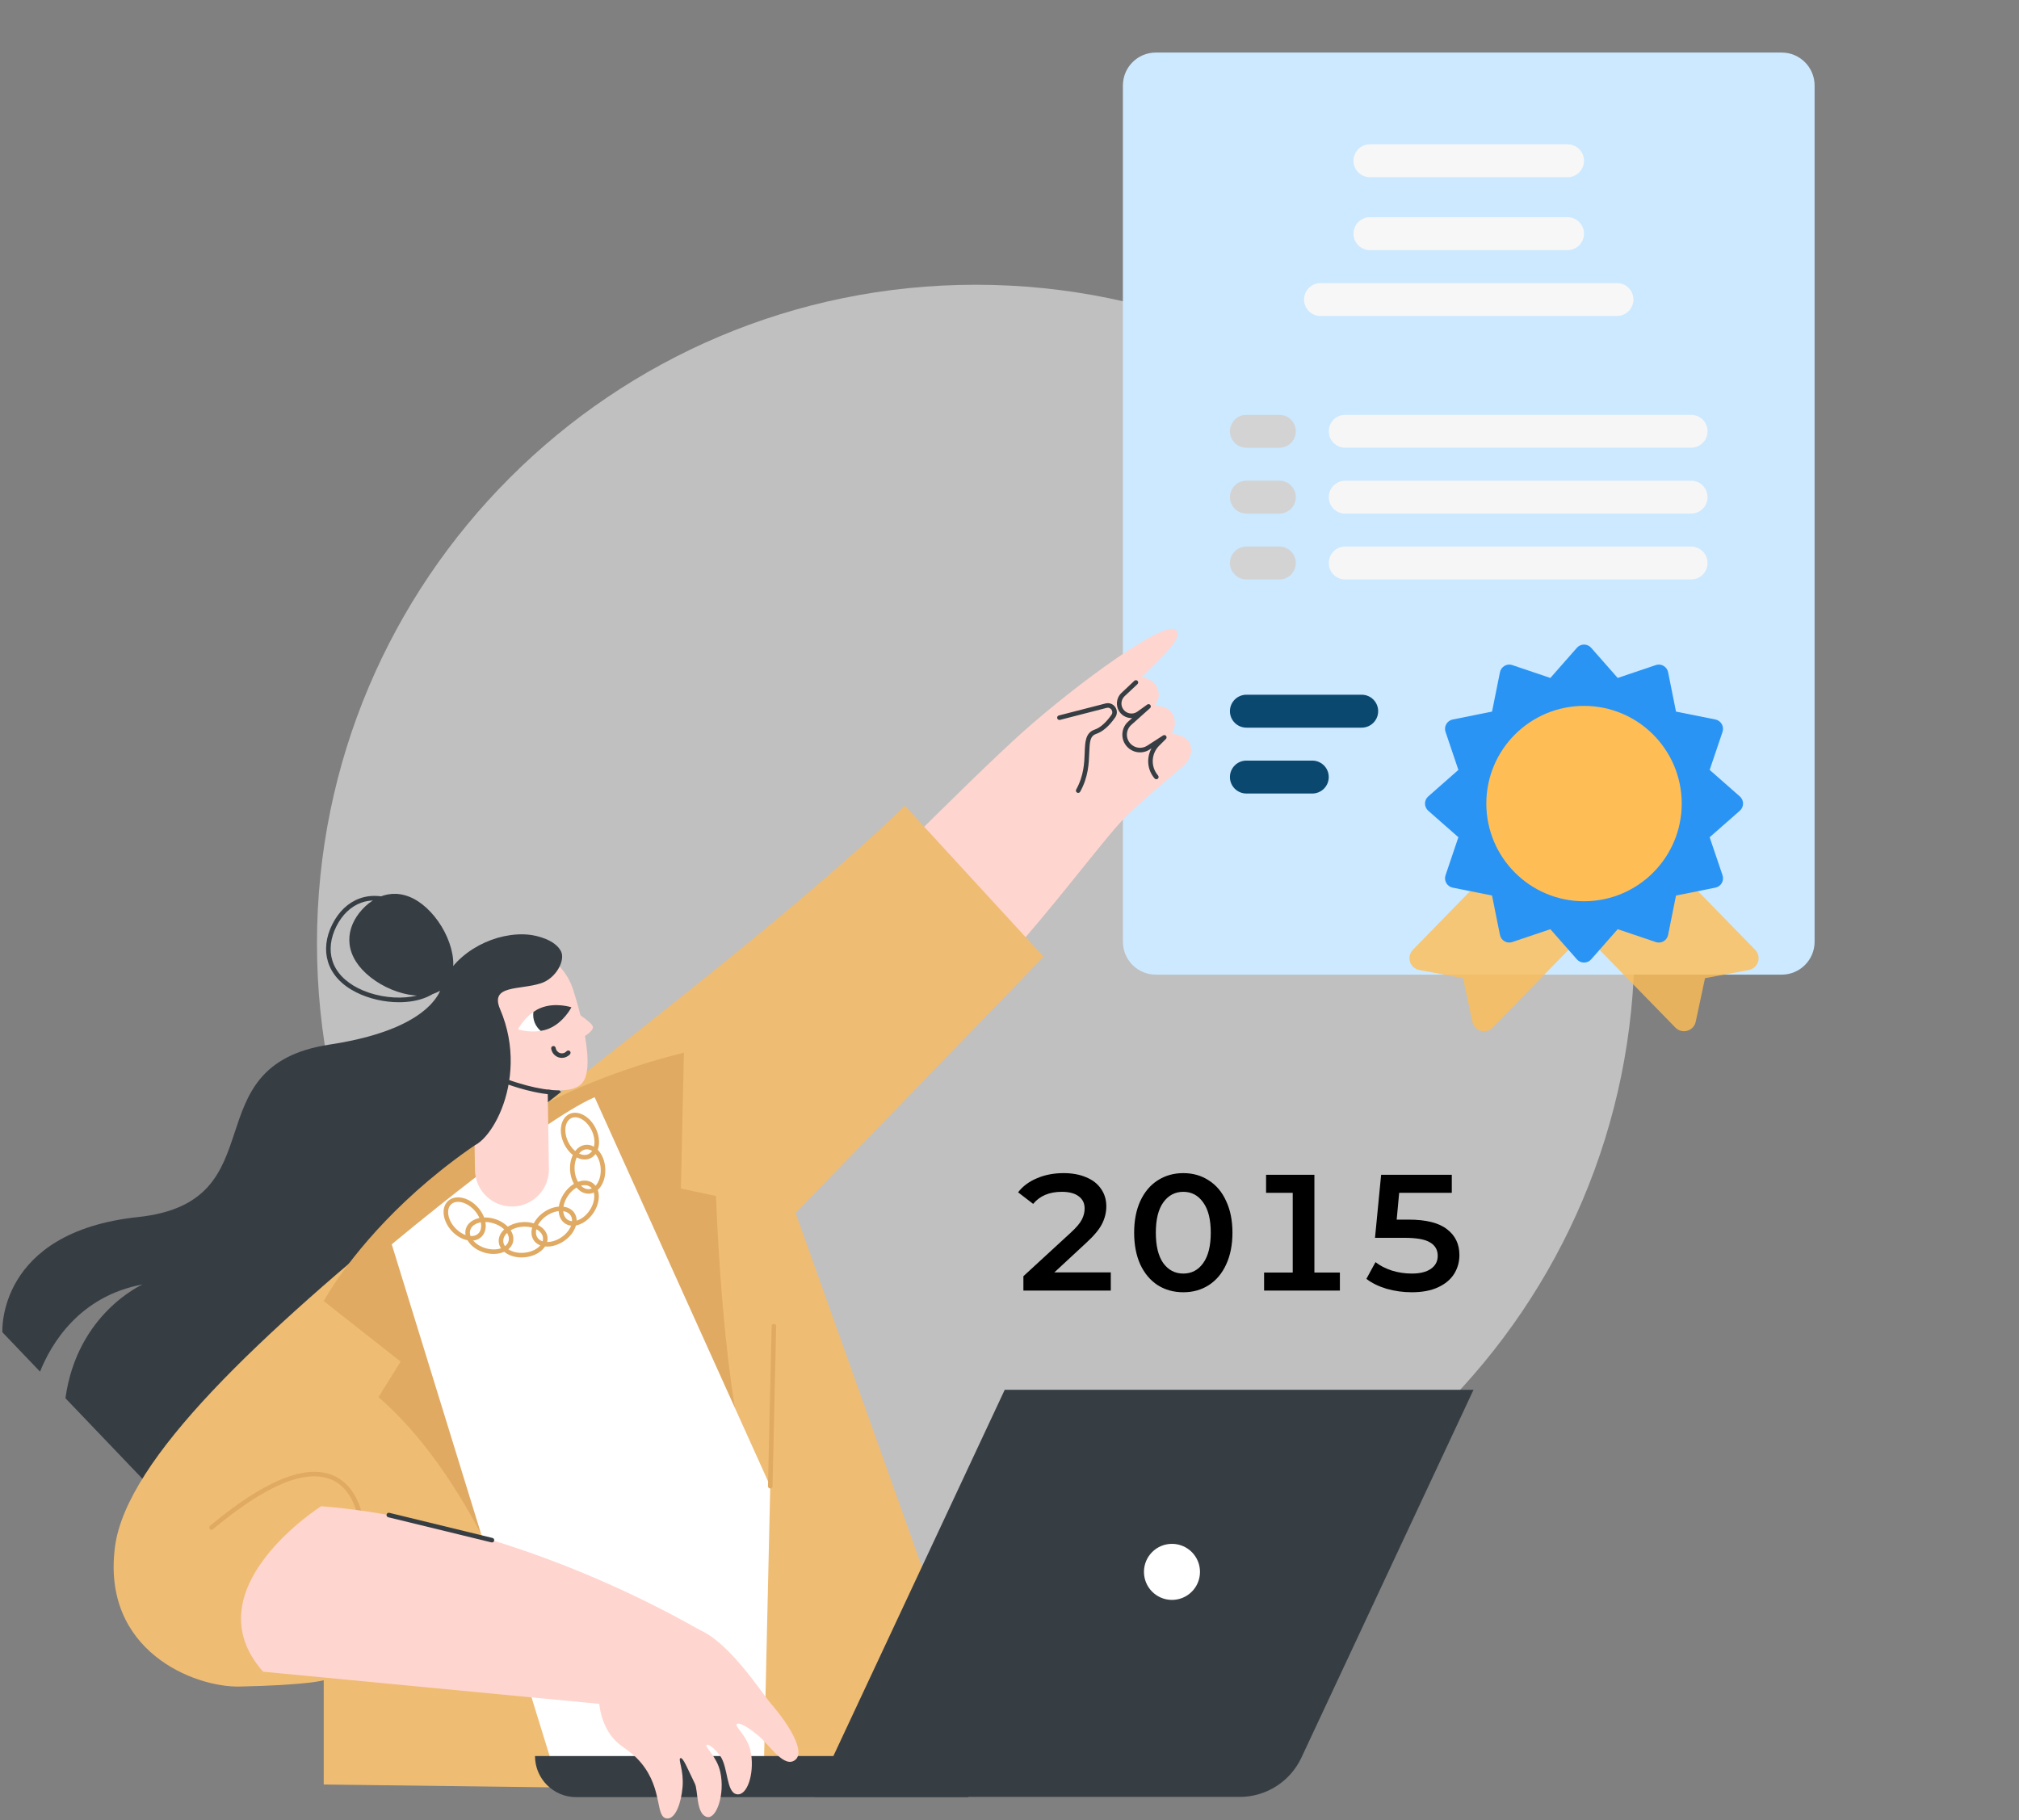 <svg width="122" height="110" viewBox="0 0 122 110" fill="none" xmlns="http://www.w3.org/2000/svg">
<rect x="0" y="0" width="122" height="110" fill="#808080" stroke="none"/>
<path opacity="0.5" d="M58.961 96.824C80.946 96.824 98.769 79.001 98.769 57.016C98.769 35.031 80.946 17.209 58.961 17.209C36.976 17.209 19.153 35.031 19.153 57.016C19.153 79.001 36.976 96.824 58.961 96.824Z" fill="white"/>
<path d="M107.658 58.905H69.842C68.743 58.905 67.852 58.014 67.852 56.915V5.166C67.852 4.066 68.743 3.176 69.842 3.176H107.658C108.757 3.176 109.649 4.066 109.649 5.166V56.915C109.649 58.014 108.758 58.905 107.658 58.905Z" fill="#CCE9FF"/>
<path d="M97.707 19.098H79.794C79.244 19.098 78.798 18.653 78.798 18.103C78.798 17.554 79.244 17.108 79.794 17.108H97.707C98.256 17.108 98.702 17.554 98.702 18.103C98.702 18.653 98.256 19.098 97.707 19.098Z" fill="#F7F7F7"/>
<path opacity="0.97" d="M77.306 27.06H75.315C74.766 27.06 74.32 26.614 74.32 26.065C74.32 25.515 74.766 25.07 75.315 25.07H77.306C77.855 25.07 78.301 25.515 78.301 26.065C78.301 26.615 77.855 27.06 77.306 27.06Z" fill="#D3D3D3"/>
<path opacity="0.97" d="M103.181 26.066C103.181 26.341 103.07 26.589 102.889 26.768C102.709 26.949 102.46 27.059 102.185 27.059H81.286C80.736 27.059 80.292 26.614 80.292 26.066C80.292 25.79 80.403 25.542 80.583 25.361C80.762 25.181 81.012 25.07 81.286 25.07H102.185C102.735 25.07 103.181 25.516 103.181 26.066Z" fill="#F7F7F7"/>
<path opacity="0.97" d="M77.306 31.04H75.315C74.766 31.04 74.32 30.595 74.32 30.045C74.32 29.496 74.766 29.05 75.315 29.05H77.306C77.855 29.05 78.301 29.496 78.301 30.045C78.301 30.595 77.855 31.04 77.306 31.04Z" fill="#D3D3D3"/>
<path opacity="0.97" d="M103.18 30.045C103.18 30.32 103.069 30.569 102.889 30.749C102.708 30.93 102.46 31.041 102.184 31.041H81.285C80.736 31.041 80.291 30.595 80.291 30.045C80.291 29.769 80.402 29.521 80.583 29.342C80.761 29.162 81.011 29.051 81.285 29.051H102.184C102.734 29.051 103.18 29.495 103.18 30.045Z" fill="#F7F7F7"/>
<path opacity="0.97" d="M77.306 35.021H75.315C74.766 35.021 74.32 34.575 74.32 34.026C74.32 33.476 74.766 33.031 75.315 33.031H77.306C77.855 33.031 78.301 33.476 78.301 34.026C78.301 34.575 77.855 35.021 77.306 35.021Z" fill="#D3D3D3"/>
<path opacity="0.97" d="M103.18 34.026C103.18 34.3 103.069 34.55 102.889 34.73C102.708 34.91 102.46 35.022 102.184 35.022H81.285C80.736 35.022 80.291 34.576 80.291 34.026C80.291 33.752 80.402 33.502 80.583 33.322C80.761 33.141 81.011 33.031 81.285 33.031H102.184C102.734 33.031 103.18 33.476 103.18 34.026Z" fill="#F7F7F7"/>
<path d="M82.282 43.977H75.316C74.766 43.977 74.32 43.532 74.32 42.982C74.32 42.433 74.766 41.987 75.316 41.987H82.282C82.831 41.987 83.277 42.433 83.277 42.982C83.277 43.532 82.831 43.977 82.282 43.977ZM79.296 47.958H75.315C74.766 47.958 74.32 47.513 74.32 46.963C74.32 46.413 74.766 45.968 75.315 45.968H79.296C79.846 45.968 80.291 46.413 80.291 46.963C80.291 47.513 79.846 47.958 79.296 47.958Z" fill="#0B4870"/>
<path d="M94.721 15.117H82.779C82.229 15.117 81.784 14.672 81.784 14.122C81.784 13.573 82.229 13.127 82.779 13.127H94.721C95.27 13.127 95.716 13.573 95.716 14.122C95.716 14.672 95.27 15.117 94.721 15.117ZM94.721 10.71H82.779C82.229 10.71 81.784 10.265 81.784 9.715C81.784 9.166 82.229 8.72 82.779 8.72H94.721C95.27 8.72 95.716 9.166 95.716 9.715C95.716 10.265 95.27 10.71 94.721 10.71Z" fill="#F7F7F7"/>
<g opacity="0.9">
<path opacity="0.9" d="M105.673 58.623L103.027 59.118L102.465 61.75C102.345 62.316 101.642 62.519 101.238 62.105L93.567 54.237L98.387 49.537L106.058 57.405C106.462 57.819 106.241 58.517 105.673 58.623Z" fill="#FFBE55"/>
<path opacity="0.9" d="M85.374 57.405L93.046 49.537L97.866 54.237L90.195 62.105C89.791 62.519 89.088 62.316 88.968 61.75L88.406 59.117L85.76 58.623C85.192 58.517 84.971 57.819 85.374 57.405Z" fill="#FFBE55"/>
</g>
<path d="M105.326 48.566C105.326 48.73 105.255 48.887 105.132 48.996L103.308 50.6L104.086 52.9C104.138 53.056 104.121 53.228 104.039 53.37C103.956 53.513 103.816 53.614 103.655 53.646L101.274 54.124L100.797 56.504C100.765 56.665 100.664 56.806 100.521 56.888C100.433 56.939 100.334 56.965 100.234 56.965C100.173 56.965 100.111 56.955 100.051 56.934L97.751 56.158L96.147 57.981C96.038 58.104 95.881 58.175 95.716 58.175C95.552 58.175 95.394 58.104 95.286 57.981L93.682 56.158L91.382 56.934C91.322 56.955 91.26 56.965 91.198 56.965C91.099 56.965 91 56.939 90.912 56.888C90.769 56.806 90.668 56.666 90.636 56.504L90.158 54.124L87.778 53.646C87.616 53.614 87.477 53.513 87.394 53.37C87.312 53.228 87.294 53.056 87.347 52.9L88.124 50.6L86.301 48.996C86.177 48.887 86.107 48.73 86.107 48.566C86.107 48.4 86.177 48.244 86.301 48.135L88.124 46.531L87.347 44.23C87.294 44.075 87.312 43.903 87.394 43.76C87.477 43.618 87.616 43.517 87.778 43.484L90.158 43.007L90.636 40.627C90.668 40.465 90.769 40.325 90.912 40.243C91 40.192 91.099 40.165 91.198 40.165C91.26 40.165 91.322 40.176 91.382 40.196L93.682 40.973L95.286 39.15C95.394 39.026 95.552 38.955 95.716 38.955C95.881 38.955 96.038 39.026 96.147 39.15L97.751 40.973L100.051 40.196C100.111 40.176 100.173 40.165 100.234 40.165C100.334 40.165 100.433 40.192 100.521 40.243C100.664 40.325 100.765 40.465 100.797 40.627L101.274 43.007L103.655 43.484C103.816 43.517 103.956 43.618 104.039 43.76C104.121 43.903 104.138 44.075 104.086 44.23L103.308 46.531L105.132 48.135C105.255 48.244 105.326 48.4 105.326 48.566Z" fill="#2A94F4"/>
<path d="M95.716 54.468C98.976 54.468 101.619 51.825 101.619 48.565C101.619 45.305 98.976 42.662 95.716 42.662C92.456 42.662 89.813 45.305 89.813 48.565C89.813 51.825 92.456 54.468 95.716 54.468Z" fill="#FFBE55"/>
<path d="M67.12 76.9V78H61.84V77.13L64.71 74.49C65.037 74.19 65.257 73.93 65.37 73.71C65.483 73.49 65.54 73.267 65.54 73.04C65.54 72.72 65.42 72.473 65.18 72.3C64.947 72.12 64.607 72.03 64.16 72.03C63.407 72.03 62.83 72.273 62.43 72.76L61.52 72.06C61.8 71.693 62.18 71.41 62.66 71.21C63.14 71.003 63.677 70.9 64.27 70.9C64.79 70.9 65.243 70.983 65.63 71.15C66.023 71.31 66.323 71.543 66.53 71.85C66.743 72.15 66.85 72.503 66.85 72.91C66.85 73.277 66.763 73.63 66.59 73.97C66.423 74.303 66.103 74.687 65.63 75.12L63.71 76.9H67.12ZM71.502 78.1C70.922 78.1 70.405 77.957 69.952 77.67C69.505 77.377 69.155 76.96 68.902 76.42C68.655 75.873 68.532 75.233 68.532 74.5C68.532 73.767 68.655 73.13 68.902 72.59C69.155 72.043 69.505 71.627 69.952 71.34C70.405 71.047 70.922 70.9 71.502 70.9C72.082 70.9 72.595 71.047 73.042 71.34C73.495 71.627 73.845 72.043 74.092 72.59C74.345 73.13 74.472 73.767 74.472 74.5C74.472 75.233 74.345 75.873 74.092 76.42C73.845 76.96 73.495 77.377 73.042 77.67C72.595 77.957 72.082 78.1 71.502 78.1ZM71.502 76.97C72.002 76.97 72.402 76.76 72.702 76.34C73.009 75.913 73.162 75.3 73.162 74.5C73.162 73.7 73.009 73.09 72.702 72.67C72.402 72.243 72.002 72.03 71.502 72.03C71.002 72.03 70.599 72.243 70.292 72.67C69.992 73.09 69.842 73.7 69.842 74.5C69.842 75.3 69.992 75.913 70.292 76.34C70.599 76.76 71.002 76.97 71.502 76.97ZM80.964 76.91V78H76.384V76.91H78.114V72.09H76.504V71H79.424V76.91H80.964ZM85.116 73.71C86.169 73.71 86.942 73.903 87.436 74.29C87.936 74.67 88.186 75.19 88.186 75.85C88.186 76.27 88.079 76.65 87.866 76.99C87.653 77.33 87.329 77.6 86.896 77.8C86.469 78 85.939 78.1 85.306 78.1C84.786 78.1 84.279 78.03 83.786 77.89C83.299 77.743 82.892 77.543 82.566 77.29L83.116 76.28C83.389 76.493 83.719 76.663 84.106 76.79C84.493 76.91 84.892 76.97 85.306 76.97C85.799 76.97 86.183 76.877 86.456 76.69C86.736 76.497 86.876 76.233 86.876 75.9C86.876 75.54 86.722 75.27 86.416 75.09C86.116 74.903 85.599 74.81 84.866 74.81H83.086L83.456 71H87.726V72.09H84.546L84.396 73.71H85.116Z" fill="black"/>
<path d="M25.769 54.869C27.163 56.147 27.941 58.497 26.936 59.594C25.93 60.691 23.522 60.118 22.128 58.84C20.733 57.562 20.882 56.061 21.887 54.964C22.893 53.868 24.375 53.59 25.769 54.869Z" fill="#363E44"/>
<path d="M24.11 60.572C23.234 60.572 22.304 60.364 21.529 59.976C20.642 59.532 20.05 58.891 19.817 58.123C19.602 57.417 19.693 56.635 20.08 55.863C20.467 55.091 21.038 54.55 21.733 54.299C22.487 54.026 23.355 54.117 24.242 54.561C25.152 55.017 26.013 55.811 26.544 56.684C27.128 57.646 27.254 58.567 26.898 59.278C26.453 60.166 25.334 60.572 24.11 60.572ZM22.63 54.42C22.349 54.42 22.08 54.466 21.826 54.558C21.2 54.784 20.681 55.279 20.326 55.986C19.972 56.694 19.887 57.406 20.08 58.043C20.291 58.737 20.835 59.32 21.653 59.73C23.358 60.584 25.968 60.518 26.651 59.155C26.964 58.532 26.842 57.705 26.308 56.828C25.803 55.996 24.985 55.241 24.119 54.807C23.605 54.55 23.102 54.42 22.63 54.42Z" fill="#363E44"/>
<path d="M26.774 59.217C26.774 59.217 26.874 62.075 19.913 63.131C11.48 64.41 16.883 72.645 8.335 73.556C-0.212 74.466 0.144 80.516 0.144 80.516L2.419 82.898C3.078 81.252 4.767 78.34 8.621 77.626C8.621 77.626 4.663 79.361 3.954 84.504L8.961 89.744L37.206 69.137L26.774 59.217Z" fill="#363E44"/>
<path d="M49.591 56.224C49.591 56.224 58.632 47.064 61.818 44.227C65.164 41.248 70.539 37.337 71.076 38.096C71.382 38.528 70.76 39.213 68.974 40.933C69.151 40.937 69.685 41.079 69.904 41.527C70.227 42.189 69.763 42.597 69.74 42.652C69.8 42.648 70.488 42.642 70.779 43.049C71.107 43.507 71.015 43.977 70.787 44.355C70.936 44.35 71.574 44.436 71.834 44.84C72.172 45.366 71.86 45.984 71.47 46.322C70.753 46.941 68.753 48.584 67.806 49.588C65.943 51.564 60.269 59.468 56.822 61.612C56.059 58.182 49.591 56.224 49.591 56.224Z" fill="#FFD5CF"/>
<path d="M65.15 47.92C65.128 47.92 65.105 47.915 65.084 47.903C65.017 47.866 64.993 47.782 65.03 47.716C65.493 46.882 65.521 46.105 65.544 45.48C65.567 44.839 65.588 44.285 66.149 44.094C66.484 43.98 66.835 43.669 67.164 43.197C67.242 43.084 67.214 42.965 67.163 42.891C67.11 42.816 67.007 42.747 66.871 42.782L64.051 43.508C63.978 43.527 63.902 43.482 63.883 43.409C63.864 43.335 63.908 43.26 63.982 43.241L66.803 42.515C67.026 42.458 67.257 42.543 67.389 42.734C67.52 42.922 67.52 43.166 67.39 43.353C67.022 43.882 66.635 44.219 66.238 44.355C65.872 44.479 65.844 44.811 65.819 45.49C65.795 46.144 65.765 46.958 65.271 47.849C65.246 47.895 65.199 47.92 65.15 47.92Z" fill="#363E44"/>
<path d="M69.873 47.096C69.835 47.096 69.797 47.081 69.769 47.049C69.321 46.533 69.263 45.799 69.582 45.226L69.468 45.3C69.034 45.58 68.463 45.51 68.11 45.134C67.91 44.922 67.808 44.646 67.82 44.355C67.833 44.065 67.959 43.798 68.176 43.605L68.408 43.398C68.129 43.409 67.844 43.286 67.665 43.046C67.396 42.687 67.44 42.183 67.767 41.876L68.544 41.145C68.599 41.093 68.686 41.095 68.739 41.151C68.79 41.206 68.788 41.293 68.733 41.346L67.955 42.076C67.731 42.288 67.7 42.634 67.885 42.881C68.082 43.144 68.458 43.202 68.725 43.011L69.322 42.582C69.382 42.539 69.464 42.55 69.51 42.607C69.556 42.664 69.549 42.748 69.494 42.796L68.36 43.81C68.199 43.954 68.105 44.151 68.095 44.367C68.086 44.583 68.162 44.788 68.31 44.945C68.573 45.225 68.997 45.276 69.319 45.068L70.279 44.448C70.338 44.41 70.417 44.422 70.461 44.477C70.505 44.532 70.501 44.611 70.451 44.661L70.04 45.072C69.553 45.559 69.525 46.349 69.977 46.868C70.027 46.926 70.021 47.013 69.964 47.063C69.937 47.085 69.905 47.096 69.873 47.096Z" fill="#363E44"/>
<path d="M54.681 48.7L63.06 57.82L48.076 73.309L60.584 108.367L19.561 107.85V101.549C19.561 101.549 18.674 101.84 14.48 101.93C11.734 101.988 6.138 99.777 6.946 93.498C8.318 82.823 39.419 63.4 54.681 48.7Z" fill="#EFBC73"/>
<path d="M12.776 92.461C12.737 92.461 12.697 92.444 12.67 92.412C12.621 92.353 12.629 92.267 12.688 92.218C15.968 89.475 18.478 88.452 20.148 89.177C21.864 89.922 22.01 92.218 22.016 92.316C22.02 92.392 21.962 92.457 21.886 92.461C21.808 92.463 21.745 92.407 21.741 92.331C21.739 92.309 21.598 90.106 20.037 89.429C18.471 88.75 16.058 89.759 12.864 92.429C12.838 92.451 12.807 92.461 12.776 92.461Z" fill="#E0AA63"/>
<path d="M19.561 78.635C19.561 78.635 25.448 67.553 41.327 63.618L41.145 71.83L43.268 72.283C43.268 72.283 43.59 82.763 45.096 88.457L31.117 97.206C31.117 97.206 28.172 89.02 22.87 84.438L24.203 82.289L19.561 78.635Z" fill="#E0AA63"/>
<path d="M23.671 75.203C23.671 75.203 32.526 67.793 35.931 66.311L46.544 89.822L46.118 108.572L33.88 108.294L23.671 75.203Z" fill="white"/>
<path d="M46.544 89.959C46.543 89.959 46.542 89.959 46.541 89.959C46.465 89.958 46.404 89.895 46.406 89.819L46.626 80.141C46.628 80.066 46.689 80.007 46.764 80.007C46.765 80.007 46.766 80.007 46.767 80.007C46.843 80.009 46.903 80.072 46.901 80.148L46.681 89.825C46.68 89.9 46.618 89.959 46.544 89.959Z" fill="#E0AA63"/>
<path d="M28.482 74.981C28.393 74.981 28.301 74.97 28.205 74.948C27.878 74.873 27.554 74.675 27.293 74.391C27.032 74.106 26.863 73.766 26.816 73.433C26.768 73.082 26.86 72.779 27.077 72.58C27.51 72.184 28.31 72.35 28.862 72.952C29.123 73.237 29.292 73.577 29.338 73.909C29.387 74.26 29.294 74.564 29.078 74.762C28.921 74.906 28.715 74.981 28.482 74.981ZM27.677 72.636C27.516 72.636 27.372 72.683 27.263 72.783C27.115 72.919 27.053 73.137 27.089 73.395C27.128 73.673 27.272 73.961 27.496 74.204C27.719 74.448 27.993 74.617 28.267 74.68C28.521 74.737 28.743 74.695 28.891 74.559C29.04 74.424 29.101 74.206 29.065 73.947C29.027 73.669 28.882 73.382 28.659 73.138C28.362 72.815 27.989 72.636 27.677 72.636Z" fill="#E0AA63"/>
<path d="M29.826 75.785C29.648 75.785 29.461 75.759 29.273 75.704C28.489 75.476 27.985 74.832 28.149 74.269C28.313 73.706 29.084 73.433 29.868 73.661C30.651 73.889 31.155 74.533 30.992 75.096C30.867 75.524 30.391 75.785 29.826 75.785ZM29.304 73.853C28.864 73.853 28.503 74.037 28.414 74.346C28.292 74.763 28.712 75.254 29.35 75.44C29.988 75.625 30.606 75.437 30.727 75.019C30.849 74.602 30.429 74.111 29.791 73.925C29.624 73.877 29.459 73.853 29.304 73.853ZM30.86 75.058H30.861H30.86Z" fill="#E0AA63"/>
<path d="M31.514 75.995C30.789 75.995 30.19 75.606 30.138 75.07C30.109 74.778 30.243 74.49 30.514 74.261C30.77 74.045 31.123 73.905 31.508 73.867C32.321 73.788 33.027 74.198 33.084 74.782C33.141 75.366 32.527 75.906 31.715 75.986C31.647 75.992 31.58 75.995 31.514 75.995ZM31.713 74.132C31.654 74.132 31.595 74.135 31.535 74.141C31.205 74.173 30.906 74.291 30.692 74.472C30.492 74.64 30.393 74.843 30.412 75.043C30.454 75.476 31.026 75.776 31.688 75.711C32.349 75.647 32.853 75.242 32.81 74.809C32.772 74.416 32.296 74.132 31.713 74.132Z" fill="#E0AA63"/>
<path d="M33.071 75.339C33.065 75.339 33.06 75.339 33.054 75.339C32.7 75.334 32.414 75.198 32.25 74.954C31.922 74.467 32.206 73.701 32.883 73.245C33.56 72.789 34.377 72.814 34.705 73.301C34.869 73.544 34.889 73.861 34.759 74.191C34.636 74.503 34.392 74.794 34.072 75.01C33.757 75.222 33.402 75.339 33.071 75.339ZM33.887 73.189C33.623 73.189 33.317 73.284 33.037 73.473C32.486 73.844 32.235 74.439 32.478 74.8C32.59 74.967 32.796 75.06 33.058 75.063C33.062 75.063 33.066 75.063 33.071 75.063C33.348 75.063 33.648 74.963 33.918 74.782C34.193 74.597 34.4 74.351 34.503 74.09C34.598 73.847 34.589 73.621 34.477 73.454C34.358 73.277 34.141 73.189 33.887 73.189Z" fill="#E0AA63"/>
<path d="M34.612 74.081C34.438 74.081 34.276 74.034 34.139 73.94C33.895 73.774 33.76 73.488 33.758 73.133C33.756 72.797 33.874 72.437 34.091 72.118C34.309 71.798 34.601 71.556 34.914 71.434C35.245 71.307 35.561 71.327 35.804 71.493C36.047 71.658 36.182 71.944 36.184 72.299C36.187 72.635 36.068 72.996 35.851 73.315C35.634 73.634 35.342 73.877 35.029 73.998C34.885 74.053 34.745 74.081 34.612 74.081ZM35.33 71.627C35.23 71.627 35.124 71.648 35.013 71.691C34.752 71.792 34.505 71.999 34.319 72.272C34.133 72.546 34.031 72.851 34.033 73.132C34.035 73.393 34.127 73.599 34.293 73.712C34.459 73.825 34.685 73.836 34.929 73.741C35.191 73.64 35.437 73.434 35.623 73.16C35.809 72.886 35.911 72.581 35.909 72.301C35.907 72.039 35.815 71.833 35.649 71.72C35.558 71.658 35.449 71.627 35.33 71.627Z" fill="#E0AA63"/>
<path d="M35.555 72.143C35.28 72.143 35.018 72.002 34.811 71.74C34.602 71.477 34.474 71.12 34.448 70.734C34.423 70.349 34.504 69.978 34.676 69.69C34.858 69.385 35.12 69.207 35.413 69.188C35.705 69.168 35.989 69.311 36.21 69.589C36.418 69.852 36.547 70.21 36.572 70.595C36.597 70.98 36.517 71.351 36.344 71.639C36.163 71.944 35.901 72.122 35.607 72.142C35.59 72.143 35.572 72.143 35.555 72.143ZM35.465 69.462C35.454 69.462 35.443 69.462 35.431 69.463C35.231 69.476 35.047 69.606 34.913 69.831C34.769 70.072 34.702 70.386 34.723 70.716C34.745 71.047 34.853 71.35 35.027 71.57C35.189 71.774 35.39 71.882 35.589 71.867C35.79 71.854 35.974 71.723 36.108 71.498C36.252 71.258 36.319 70.943 36.297 70.613C36.276 70.283 36.168 69.98 35.994 69.76C35.841 69.566 35.654 69.462 35.465 69.462ZM35.422 69.325H35.423H35.422Z" fill="#E0AA63"/>
<path d="M35.329 70.077C35.155 70.077 34.972 70.025 34.792 69.922C34.501 69.755 34.248 69.471 34.082 69.123C33.73 68.386 33.874 67.581 34.403 67.328C34.933 67.076 35.65 67.468 36.002 68.204C36.169 68.553 36.231 68.927 36.178 69.259C36.123 69.609 35.946 69.872 35.681 69.999C35.571 70.051 35.452 70.077 35.329 70.077ZM34.522 67.576C34.13 67.764 34.044 68.404 34.33 69.004C34.473 69.302 34.686 69.543 34.929 69.683C35.156 69.813 35.38 69.837 35.562 69.75C35.743 69.663 35.865 69.474 35.907 69.215C35.951 68.938 35.896 68.621 35.754 68.323C35.467 67.724 34.914 67.388 34.522 67.576Z" fill="#E0AA63"/>
<path d="M78.64 106.224C77.962 107.674 76.506 108.601 74.905 108.601H49.201L60.712 83.993H89.04L78.64 106.224Z" fill="#363E44"/>
<path d="M32.328 106.13C32.328 107.501 33.44 108.613 34.81 108.613H58.512L59.673 106.13H32.328Z" fill="#363E44"/>
<path d="M72.51 95.011C72.517 94.076 71.765 93.313 70.83 93.306C69.895 93.299 69.132 94.052 69.125 94.987C69.118 95.923 69.871 96.686 70.806 96.693C71.741 96.699 72.504 95.947 72.51 95.011Z" fill="white"/>
<path d="M46.609 102.991C45.872 102.139 43.377 98.101 41.173 98.283C38.954 98.467 37.192 100.187 36.178 102.17C36.181 102.179 36.184 102.189 36.186 102.197C36.162 102.814 36.22 103.739 36.74 104.617C37.334 105.617 37.959 105.598 38.75 106.556C40.084 108.174 39.573 109.862 40.315 109.902C40.824 109.929 41.164 108.959 41.245 107.992C41.327 107 40.963 106.324 41.111 106.258C41.275 106.185 41.556 106.92 41.99 107.801C42.191 108.21 42.052 109.676 42.742 109.816C43.292 109.928 43.818 108.441 43.525 107.096C43.318 106.145 42.564 105.575 42.698 105.457C42.798 105.369 43.238 105.72 43.528 106.136C44.005 106.821 43.879 108.322 44.516 108.439C45.141 108.553 45.578 107.246 45.386 105.993C45.225 104.936 44.355 104.34 44.52 104.193C44.636 104.089 45.081 104.275 45.855 104.924C46.502 105.465 47.41 106.934 48.077 106.342C48.639 105.844 47.721 104.278 46.609 102.991Z" fill="#FFD5CF"/>
<path d="M19.405 91.031C19.405 91.031 11.492 96.055 15.899 101.033L37.951 103.143L42.253 98.493C35.23 94.513 26.932 91.632 19.405 91.031Z" fill="#FFD5CF"/>
<path d="M29.727 93.221C29.717 93.221 29.706 93.219 29.695 93.217L23.46 91.698C23.386 91.68 23.34 91.605 23.358 91.531C23.377 91.458 23.451 91.412 23.525 91.43L29.76 92.949C29.834 92.967 29.879 93.042 29.861 93.115C29.846 93.178 29.789 93.221 29.727 93.221Z" fill="#363E44"/>
<path d="M35.19 65.447C34.273 66.567 30.457 65.252 30.457 65.252L27.565 61.907C27.027 59.943 28.184 57.915 30.148 57.378C32.112 56.841 34.14 57.998 34.677 59.962C34.677 59.962 36.124 64.307 35.19 65.447Z" fill="#FFD5CF"/>
<path d="M33.168 70.636L33.041 62.384L28.574 62.481L28.701 70.733C28.728 71.966 29.749 72.944 30.983 72.918C32.216 72.891 33.194 71.869 33.168 70.636Z" fill="#FFD5CF"/>
<path d="M34.524 61.009C34.524 61.009 35.808 61.781 35.83 62.072C35.857 62.418 34.801 62.923 34.801 62.923C34.801 62.923 34.552 61.004 34.524 61.009Z" fill="#FFD5CF"/>
<path d="M31.303 62.209C31.303 62.209 31.62 61.584 32.23 61.158C32.36 61.068 32.84 62.277 32.675 62.305C31.953 62.424 31.303 62.209 31.303 62.209Z" fill="white"/>
<path d="M33.173 62.165C34.063 61.797 34.529 60.877 34.529 60.877C34.529 60.877 33.55 60.554 32.659 60.922C32.503 60.986 32.361 61.068 32.232 61.158C32.168 61.605 32.348 62.033 32.675 62.304C32.839 62.277 33.008 62.233 33.173 62.165Z" fill="#363E44"/>
<path d="M33.952 63.935C33.886 63.935 33.819 63.925 33.755 63.904C33.519 63.829 33.343 63.622 33.306 63.376C33.295 63.301 33.347 63.231 33.422 63.219C33.498 63.21 33.567 63.26 33.578 63.335C33.6 63.478 33.702 63.599 33.838 63.642C33.979 63.687 34.136 63.644 34.236 63.533C34.287 63.476 34.374 63.472 34.431 63.523C34.487 63.573 34.492 63.66 34.441 63.717C34.314 63.858 34.135 63.935 33.952 63.935Z" fill="#363E44"/>
<path d="M33.299 66.149C33.295 66.149 33.291 66.149 33.288 66.148C31.943 66.035 30.485 65.466 30.424 65.442C30.353 65.414 30.318 65.334 30.346 65.263C30.374 65.192 30.454 65.158 30.524 65.185C30.539 65.191 32.007 65.764 33.311 65.874C33.386 65.88 33.443 65.947 33.436 66.023C33.43 66.095 33.37 66.149 33.299 66.149Z" fill="#363E44"/>
<path d="M28.099 69.264C27.058 68.736 26.021 61.042 26.704 59.468C27.584 57.438 30.03 56.283 31.98 56.492C32.459 56.544 33.551 56.803 33.9 57.496C34.172 58.035 33.606 59.131 32.682 59.428C31.384 59.847 29.585 59.508 30.219 60.991C32.14 65.485 29.243 69.845 28.099 69.264Z" fill="#363E44"/>
</svg>
